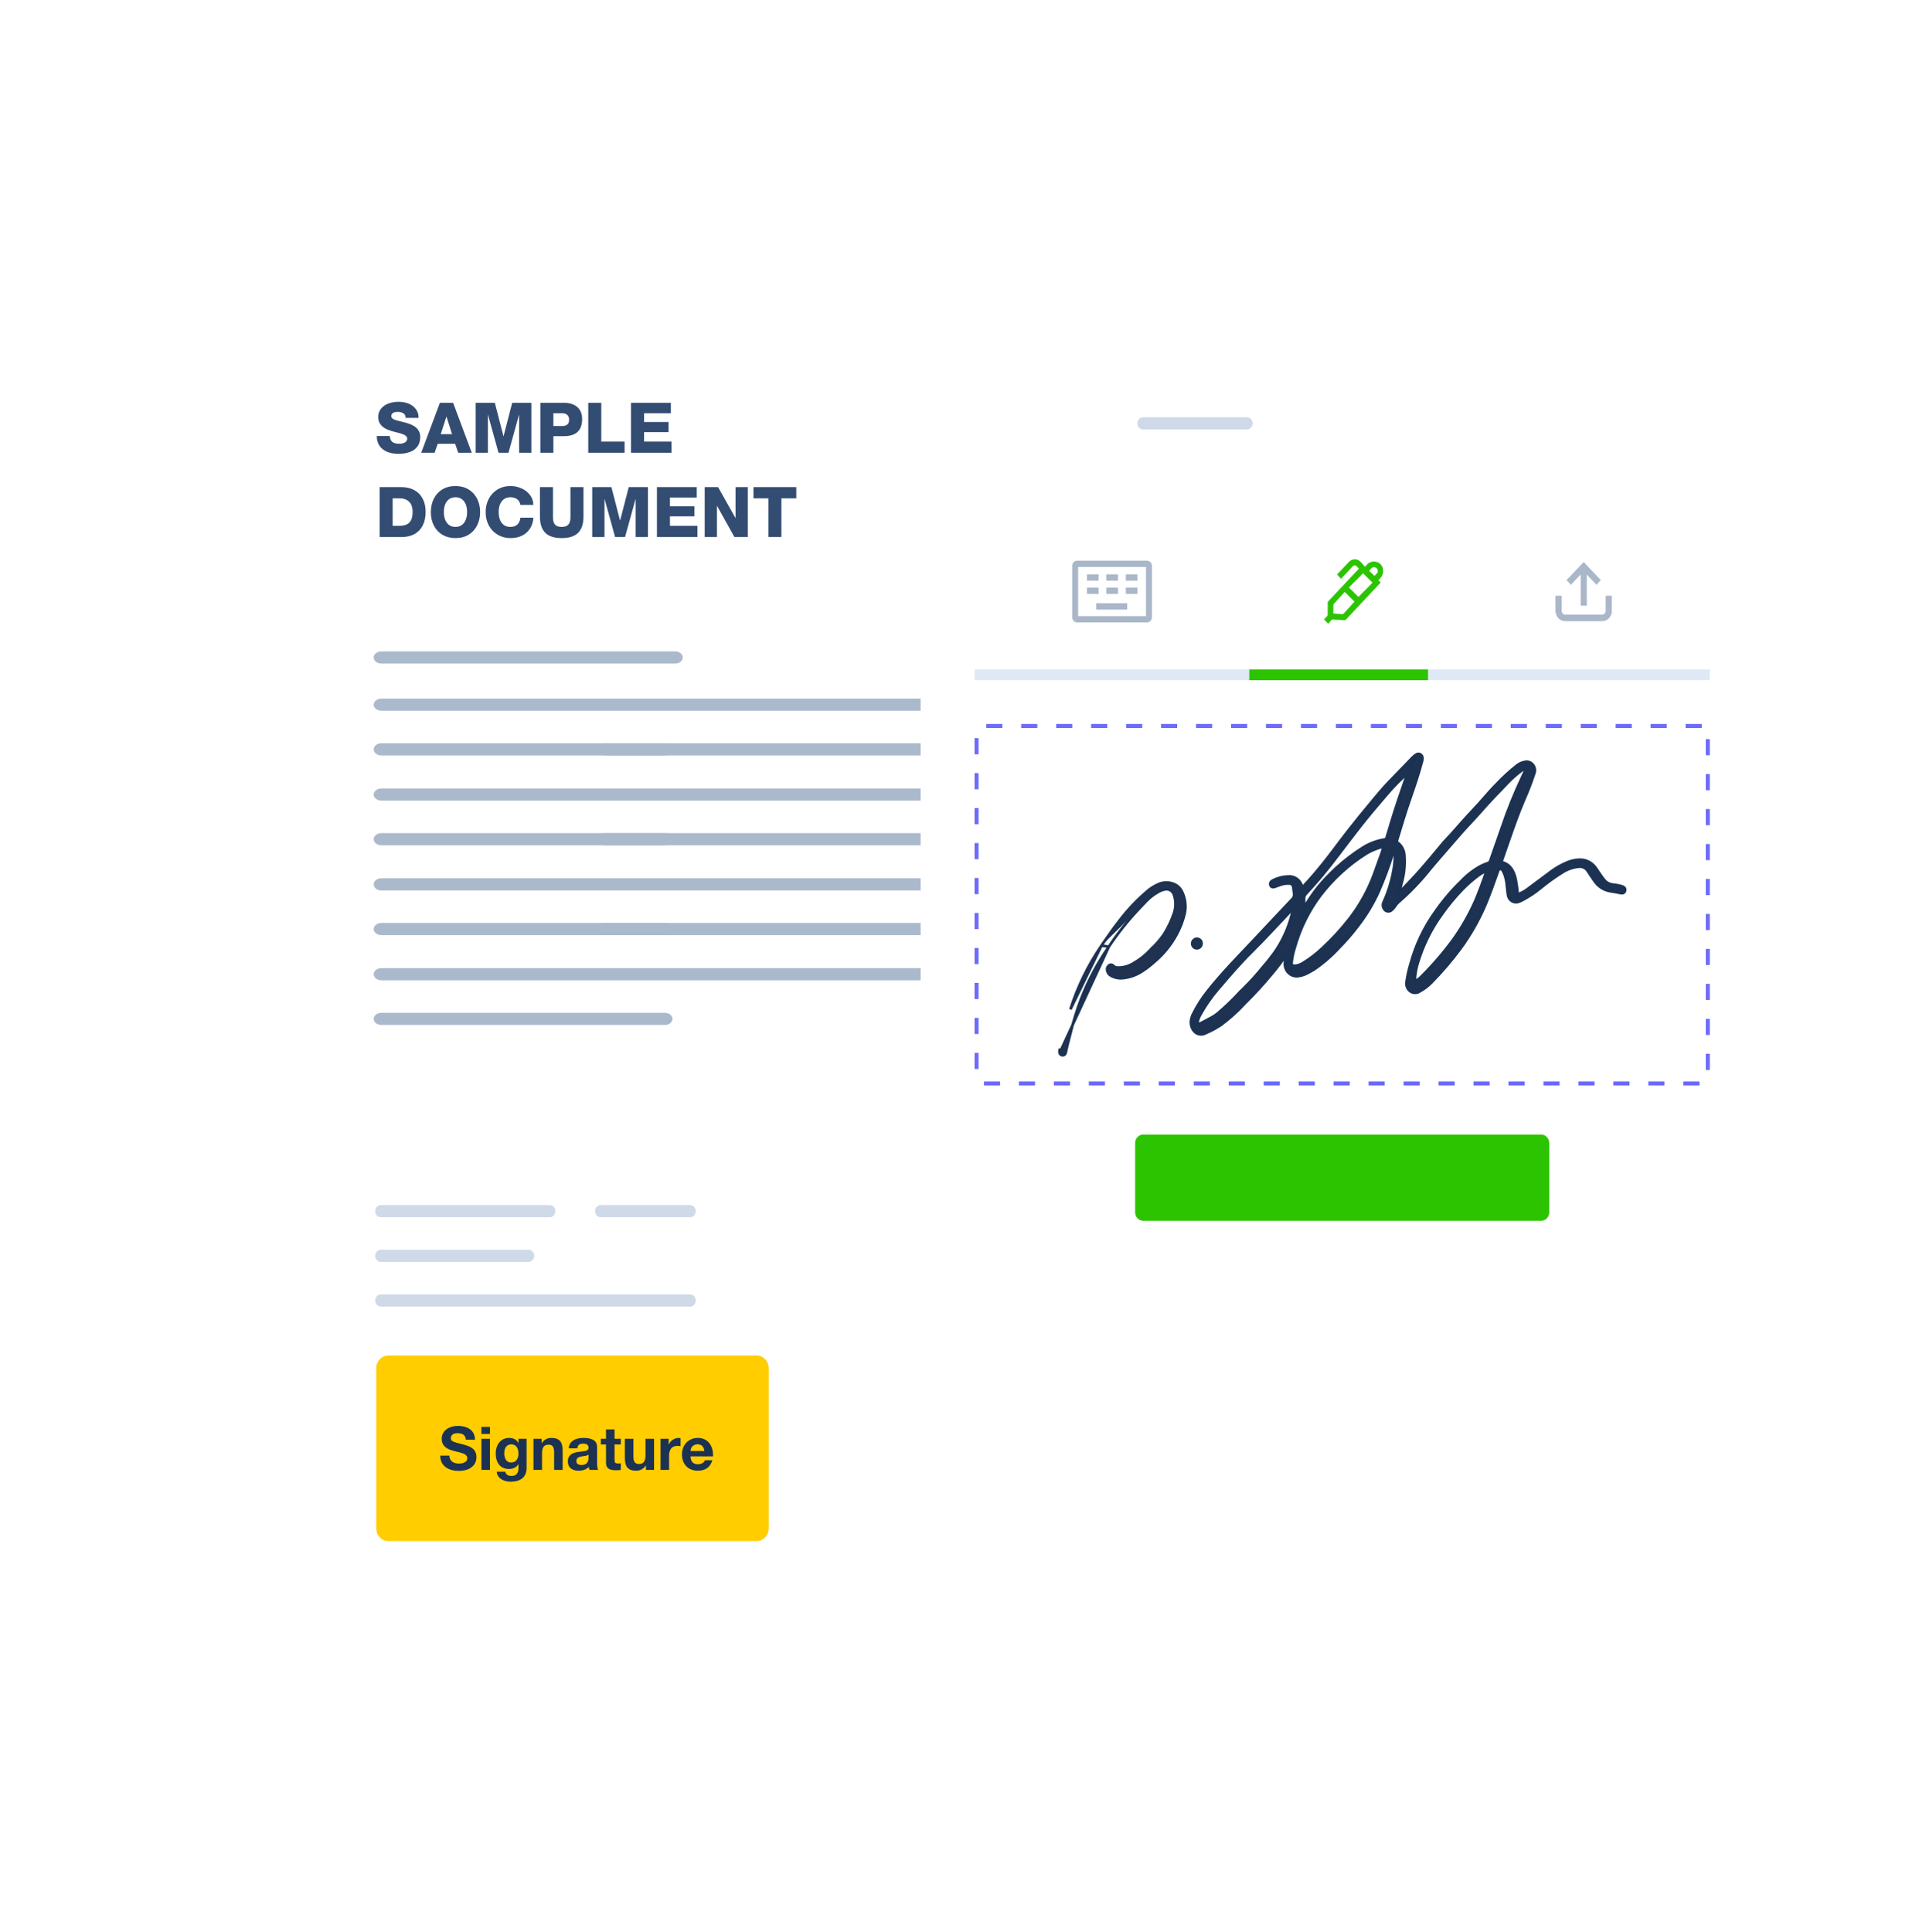 <svg width="320" height="321" viewBox="0 0 320 321" fill="none" xmlns="http://www.w3.org/2000/svg">
<g filter="url(#filter0_d_385_3946)">
<rect x="37" y="25" width="196.408" height="246.58" rx="6.119" fill="white"/>
<g opacity="0.9">
<path d="M112.156 96H63.373C62.664 96 62.09 96.453 62.09 97.012V97.013C62.09 97.571 62.664 98.024 63.373 98.024H112.156C112.865 98.024 113.44 97.571 113.44 97.013V97.012C113.44 96.453 112.865 96 112.156 96Z" fill="#A2B1C7"/>
<path d="M205.818 103.843H63.373C62.664 103.843 62.09 104.296 62.09 104.855V104.855C62.09 105.414 62.664 105.867 63.373 105.867H205.818C206.526 105.867 207.101 105.414 207.101 104.855V104.855C207.101 104.296 206.526 103.843 205.818 103.843Z" fill="#A2B1C7"/>
<path d="M205.818 118.771H63.373C62.664 118.771 62.09 119.224 62.09 119.783V119.783C62.09 120.342 62.664 120.795 63.373 120.795H205.818C206.526 120.795 207.101 120.342 207.101 119.783V119.783C207.101 119.224 206.526 118.771 205.818 118.771Z" fill="#A2B1C7"/>
<path d="M205.818 133.699H63.373C62.664 133.699 62.09 134.152 62.09 134.711V134.711C62.09 135.27 62.664 135.723 63.373 135.723H205.818C206.526 135.723 207.101 135.27 207.101 134.711V134.711C207.101 134.152 206.526 133.699 205.818 133.699Z" fill="#A2B1C7"/>
<path d="M205.818 148.629H63.373C62.664 148.629 62.09 149.082 62.09 149.64V149.641C62.09 150.2 62.664 150.653 63.373 150.653H205.818C206.526 150.653 207.101 150.2 207.101 149.641V149.64C207.101 149.082 206.526 148.629 205.818 148.629Z" fill="#A2B1C7"/>
<path d="M205.818 111.265H100.55C99.841 111.265 99.267 111.718 99.267 112.277V112.278C99.267 112.837 99.841 113.29 100.55 113.29H205.818C206.527 113.29 207.101 112.837 207.101 112.278V112.277C207.101 111.718 206.527 111.265 205.818 111.265Z" fill="#A2B1C7"/>
<path d="M110.445 111.265H63.373C62.664 111.265 62.09 111.718 62.09 112.277V112.278C62.09 112.837 62.664 113.29 63.373 113.29H110.445C111.154 113.29 111.728 112.837 111.728 112.278V112.277C111.728 111.718 111.154 111.265 110.445 111.265Z" fill="#A2B1C7"/>
<path d="M205.818 126.195H100.55C99.841 126.195 99.267 126.648 99.267 127.207V127.207C99.267 127.766 99.841 128.219 100.55 128.219H205.818C206.527 128.219 207.101 127.766 207.101 127.207V127.207C207.101 126.648 206.527 126.195 205.818 126.195Z" fill="#A2B1C7"/>
<path d="M205.818 141.123H100.55C99.841 141.123 99.267 141.576 99.267 142.135V142.135C99.267 142.694 99.841 143.147 100.55 143.147H205.818C206.527 143.147 207.101 142.694 207.101 142.135V142.135C207.101 141.576 206.527 141.123 205.818 141.123Z" fill="#A2B1C7"/>
<path d="M110.445 126.195H63.373C62.664 126.195 62.09 126.648 62.09 127.207V127.207C62.09 127.766 62.664 128.219 63.373 128.219H110.445C111.154 128.219 111.728 127.766 111.728 127.207V127.207C111.728 126.648 111.154 126.195 110.445 126.195Z" fill="#A2B1C7"/>
<path d="M110.445 141.123H63.373C62.664 141.123 62.09 141.576 62.09 142.135V142.135C62.09 142.694 62.664 143.147 63.373 143.147H110.445C111.154 143.147 111.728 142.694 111.728 142.135V142.135C111.728 141.576 111.154 141.123 110.445 141.123Z" fill="#A2B1C7"/>
<path d="M110.445 156.051H63.373C62.664 156.051 62.09 156.504 62.09 157.063V157.063C62.09 157.622 62.664 158.075 63.373 158.075H110.445C111.154 158.075 111.728 157.622 111.728 157.063V157.063C111.728 156.504 111.154 156.051 110.445 156.051Z" fill="#A2B1C7"/>
</g>
<path d="M91.32 188H63.291C62.763 188 62.334 188.453 62.334 189.012V189.013C62.334 189.571 62.763 190.024 63.291 190.024H91.32C91.849 190.024 92.277 189.571 92.277 189.013V189.012C92.277 188.453 91.849 188 91.32 188Z" fill="#CFD9E8"/>
<path d="M114.642 188H99.824C99.295 188 98.866 188.453 98.866 189.012V189.013C98.866 189.571 99.295 190.024 99.824 190.024H114.642C115.171 190.024 115.6 189.571 115.6 189.013V189.012C115.6 188.453 115.171 188 114.642 188Z" fill="#CFD9E8"/>
<path d="M87.797 195.421H63.291C62.763 195.421 62.334 195.874 62.334 196.432V196.433C62.334 196.992 62.763 197.445 63.291 197.445H87.797C88.326 197.445 88.755 196.992 88.755 196.433V196.432C88.755 195.874 88.326 195.421 87.797 195.421Z" fill="#CFD9E8"/>
<path d="M114.642 202.843H63.291C62.763 202.843 62.334 203.296 62.334 203.855V203.855C62.334 204.414 62.763 204.867 63.291 204.867H114.642C115.171 204.867 115.6 204.414 115.6 203.855V203.855C115.6 203.296 115.171 202.843 114.642 202.843Z" fill="#CFD9E8"/>
<path d="M66.217 54.525C66.86 54.525 67.434 54.634 67.937 54.851C68.441 55.068 68.833 55.374 69.112 55.769C69.398 56.157 69.542 56.598 69.542 57.094V57.199H67.391V57.129C67.391 56.827 67.267 56.598 67.019 56.443C66.779 56.281 66.457 56.199 66.054 56.199C65.736 56.199 65.481 56.261 65.287 56.385C65.101 56.509 65.008 56.684 65.008 56.908C65.008 57.102 65.12 57.265 65.345 57.397C65.57 57.528 65.95 57.652 66.484 57.769C67.809 58.055 68.697 58.408 69.147 58.827C69.596 59.23 69.821 59.753 69.821 60.396C69.821 61 69.674 61.512 69.379 61.931C69.085 62.341 68.666 62.651 68.123 62.861C67.589 63.07 66.949 63.174 66.205 63.174C65.484 63.174 64.853 63.062 64.31 62.837C63.768 62.605 63.345 62.268 63.043 61.826C62.749 61.376 62.601 60.838 62.601 60.21H64.764C64.787 60.652 64.923 60.977 65.171 61.186C65.426 61.396 65.81 61.5 66.322 61.5C66.725 61.5 67.046 61.427 67.286 61.279C67.534 61.124 67.658 60.915 67.658 60.652C67.658 60.466 67.577 60.307 67.414 60.175C67.259 60.043 67.054 59.939 66.798 59.861C66.55 59.776 66.228 59.687 65.833 59.594C65.275 59.47 64.795 59.322 64.392 59.152C63.996 58.974 63.69 58.78 63.473 58.571C63.264 58.369 63.105 58.145 62.997 57.897C62.896 57.641 62.846 57.358 62.846 57.048C62.846 56.498 63.004 56.032 63.322 55.653C63.64 55.273 64.055 54.99 64.566 54.804C65.085 54.618 65.636 54.525 66.217 54.525ZM78.388 63H76.133L75.622 61.512H72.727L72.204 63H69.983L73.087 54.7H75.285L78.388 63ZM75.11 59.908L74.192 57.001H74.168L73.227 59.908H75.11ZM83.644 60.233H83.668L85.098 54.7H88.283V63H86.249V56.699H86.225L84.481 63H82.831L81.087 56.699H81.064V63H79.029V54.7H82.215L83.644 60.233ZM93.744 54.7C94.341 54.7 94.86 54.8 95.302 55.002C95.752 55.203 96.1 55.505 96.348 55.908C96.596 56.312 96.72 56.804 96.72 57.385C96.72 59.284 95.721 60.233 93.721 60.233H91.942V63H89.78V54.7H93.744ZM93.43 58.559C93.787 58.559 94.062 58.474 94.256 58.303C94.457 58.133 94.558 57.873 94.558 57.524C94.558 57.168 94.457 56.897 94.256 56.711C94.054 56.525 93.779 56.432 93.43 56.432H91.942V58.559H93.43ZM99.901 61.14H103.772V63H97.738V54.7H99.901V61.14ZM111.46 56.432H107.008V57.885H111.077V59.559H107.008V61.14H111.576V63H104.845V54.7H111.46V56.432ZM66.659 68.7C67.488 68.7 68.205 68.862 68.809 69.188C69.422 69.513 69.891 69.986 70.216 70.606C70.549 71.218 70.716 71.955 70.716 72.815C70.716 73.706 70.553 74.466 70.228 75.093C69.902 75.721 69.437 76.198 68.833 76.523C68.228 76.841 67.519 77 66.705 77H63.078V68.7H66.659ZM66.217 75.14C66.759 75.14 67.201 75.066 67.542 74.919C67.883 74.764 68.135 74.52 68.298 74.187C68.468 73.846 68.554 73.388 68.554 72.815C68.554 72.055 68.356 71.49 67.961 71.118C67.573 70.746 67.023 70.559 66.31 70.559H65.24V75.14H66.217ZM75.677 68.525C76.499 68.525 77.22 68.711 77.84 69.083C78.46 69.455 78.936 69.971 79.27 70.629C79.603 71.28 79.77 72.02 79.77 72.85C79.77 73.671 79.603 74.411 79.27 75.07C78.944 75.721 78.471 76.237 77.851 76.616C77.239 76.988 76.514 77.174 75.677 77.174C74.871 77.174 74.158 76.996 73.538 76.64C72.918 76.275 72.438 75.768 72.097 75.117C71.756 74.458 71.585 73.702 71.585 72.85C71.585 72.036 71.748 71.3 72.074 70.641C72.399 69.982 72.868 69.467 73.48 69.095C74.1 68.715 74.833 68.525 75.677 68.525ZM73.748 72.85C73.748 73.338 73.821 73.768 73.969 74.14C74.124 74.512 74.344 74.803 74.631 75.012C74.926 75.214 75.275 75.314 75.677 75.314C76.081 75.314 76.425 75.214 76.712 75.012C77.007 74.803 77.228 74.512 77.375 74.14C77.53 73.768 77.607 73.338 77.607 72.85C77.607 72.362 77.534 71.935 77.386 71.571C77.239 71.199 77.018 70.908 76.724 70.699C76.437 70.49 76.084 70.385 75.666 70.385C75.263 70.385 74.918 70.49 74.631 70.699C74.344 70.901 74.124 71.187 73.969 71.559C73.821 71.931 73.748 72.362 73.748 72.85ZM84.83 68.525C85.45 68.525 86.043 68.649 86.609 68.897C87.183 69.145 87.655 69.505 88.027 69.978C88.399 70.451 88.597 71.013 88.62 71.664H86.458C86.388 71.245 86.206 70.928 85.912 70.711C85.625 70.494 85.249 70.385 84.784 70.385C84.381 70.385 84.032 70.49 83.738 70.699C83.451 70.901 83.23 71.187 83.075 71.559C82.928 71.924 82.854 72.354 82.854 72.85C82.854 73.346 82.928 73.78 83.075 74.152C83.23 74.516 83.451 74.803 83.738 75.012C84.032 75.214 84.381 75.314 84.784 75.314C85.272 75.314 85.66 75.186 85.946 74.931C86.233 74.675 86.404 74.291 86.458 73.78H88.62C88.582 74.469 88.395 75.07 88.062 75.582C87.737 76.093 87.295 76.489 86.737 76.767C86.179 77.039 85.543 77.174 84.83 77.174C84.048 77.174 83.342 76.992 82.715 76.628C82.087 76.264 81.591 75.756 81.227 75.105C80.87 74.446 80.692 73.695 80.692 72.85C80.692 72.052 80.858 71.327 81.192 70.676C81.533 70.017 82.017 69.494 82.645 69.106C83.273 68.719 84.001 68.525 84.83 68.525ZM91.873 73.745C91.873 74.287 91.989 74.686 92.222 74.942C92.454 75.19 92.822 75.314 93.326 75.314C93.83 75.314 94.198 75.186 94.43 74.931C94.663 74.667 94.779 74.272 94.779 73.745V68.7H96.942V73.64C96.942 74.811 96.647 75.694 96.058 76.291C95.477 76.88 94.566 77.174 93.326 77.174C92.086 77.174 91.171 76.876 90.582 76.279C90.001 75.683 89.711 74.803 89.711 73.64V68.7H91.873V73.745ZM103.012 74.233H103.036L104.466 68.7H107.651V77H105.617V70.699H105.593L103.849 77H102.199L100.455 70.699H100.432V77H98.397V68.7H101.583L103.012 74.233ZM115.763 70.432H111.31V71.885H115.379V73.559H111.31V75.14H115.879V77H109.148V68.7H115.763V70.432ZM122.187 73.815H122.21V68.7H124.244V77H122.024L119.141 71.827H119.118V77H117.083V68.7H119.304L122.187 73.815ZM132.303 70.559H129.827V77H127.665V70.559H125.189V68.7H132.303V70.559Z" fill="#334C72"/>
<path opacity="0.999" d="M207.166 57.097H189.926C189.397 57.097 188.969 57.55 188.969 58.109V58.11C188.969 58.668 189.397 59.121 189.926 59.121H207.166C207.695 59.121 208.124 58.668 208.124 58.11V58.109C208.124 57.55 207.695 57.097 207.166 57.097Z" fill="#CFD9E8"/>
<path d="M64.571 213.001H125.656C126.187 212.985 126.702 213.193 127.088 213.579C127.474 213.964 127.699 214.495 127.715 215.056V241.775C127.699 242.336 127.474 242.867 127.088 243.253C126.702 243.638 126.187 243.846 125.656 243.83H64.571C64.04 243.846 63.525 243.638 63.139 243.252C62.752 242.867 62.527 242.335 62.512 241.774V215.056C62.527 214.495 62.753 213.964 63.139 213.579C63.525 213.193 64.04 212.985 64.571 213.001Z" fill="#FFCD00"/>
<path d="M76.059 224.69C74.749 224.69 73.389 225.4 73.389 226.84C73.389 227.75 73.879 228.36 74.959 228.72C75.419 228.87 75.879 228.97 76.409 229.11C77.289 229.33 77.639 229.61 77.639 230.06C77.639 230.71 76.959 230.95 76.239 230.95C75.499 230.95 74.669 230.64 74.669 229.63H73.149V229.68C73.149 231.45 74.679 232.17 76.189 232.17C78.089 232.17 79.159 231.23 79.159 229.88C79.159 228.37 77.869 228.01 76.809 227.74C75.209 227.34 74.909 227.24 74.909 226.72C74.909 226.16 75.419 225.91 75.999 225.91C76.929 225.91 77.349 226.27 77.399 226.99H78.919C78.919 225.37 77.589 224.69 76.059 224.69ZM81.403 224.86H79.983V226.03H81.403V224.86ZM81.403 226.83H79.983V232H81.403V226.83ZM84.581 226.69C83.131 226.69 82.361 227.93 82.361 229.25C82.361 230.76 83.081 231.85 84.571 231.85C85.271 231.85 85.841 231.55 86.121 231.05H86.141V231.76C86.141 232.55 85.731 233.01 85.001 233.01C84.451 233.01 84.061 232.8 83.941 232.3H82.531C82.591 233.35 83.621 233.96 84.821 233.96C86.711 233.96 87.491 233.02 87.491 231.68V226.83H86.141V227.52H86.121C85.801 226.97 85.321 226.69 84.581 226.69ZM83.781 229.23C83.781 228.38 84.191 227.76 84.921 227.76C85.921 227.76 86.141 228.62 86.141 229.34C86.141 230.15 85.701 230.78 84.931 230.78C84.111 230.78 83.781 230.07 83.781 229.23ZM91.605 226.69C90.935 226.69 90.355 227 90.015 227.55H89.985V226.83H88.635V232H90.055V229.31C90.055 228.39 90.275 227.81 91.155 227.81C91.815 227.81 92.065 228.22 92.065 229.07V232H93.485V228.78C93.485 227.33 92.915 226.69 91.605 226.69ZM96.942 226.69C95.493 226.69 94.562 227.29 94.502 228.42H95.922C95.972 227.88 96.282 227.64 96.873 227.64C97.353 227.64 97.782 227.74 97.782 228.33C97.782 228.79 97.382 228.87 96.463 228.97C95.603 229.06 95.123 229.21 94.793 229.49C94.502 229.74 94.343 230.09 94.343 230.59C94.343 231.59 95.043 232.14 96.103 232.14C96.832 232.14 97.442 231.92 97.843 231.5C97.853 231.67 97.892 231.84 97.942 232H99.382C99.252 231.79 99.203 231.31 99.203 230.9V228.16C99.203 227.2 98.453 226.69 96.942 226.69ZM95.763 230.53C95.763 229.97 96.192 229.81 96.922 229.72C97.403 229.66 97.653 229.59 97.782 229.47V230.02C97.782 230.78 97.392 231.19 96.632 231.19C96.013 231.19 95.763 230.94 95.763 230.53ZM102.105 225.28H100.685V226.83H99.825V227.78H100.685V230.81C100.685 231.73 101.215 232.06 102.305 232.06C102.585 232.06 102.905 232.05 103.145 232.01V230.9C103.025 230.93 102.865 230.94 102.705 230.94C102.225 230.94 102.105 230.82 102.105 230.34V227.78H103.145V226.83H102.105V225.28ZM105.24 226.83H103.82V230.04C103.82 231.46 104.35 232.14 105.7 232.14C106.33 232.14 106.93 231.86 107.29 231.28H107.32V232H108.67V226.83H107.25V229.55C107.25 230.57 106.93 231.02 106.15 231.02C105.45 231.02 105.24 230.55 105.24 229.76V226.83ZM112.768 226.69C112.058 226.69 111.388 227.14 111.118 227.79H111.098V226.83H109.748V232H111.168V229.67C111.168 228.72 111.538 228.01 112.568 228.01C112.768 228.01 112.938 228.03 113.078 228.06V226.74C113.008 226.72 112.908 226.69 112.768 226.69ZM115.947 226.69C114.387 226.69 113.307 227.86 113.307 229.42C113.307 231.01 114.307 232.14 115.947 232.14C117.187 232.14 117.987 231.57 118.367 230.4H117.117C117.007 230.76 116.527 231.07 115.987 231.07C115.177 231.07 114.767 230.65 114.727 229.76H118.457C118.457 229.76 118.467 229.58 118.467 229.5C118.467 227.97 117.577 226.69 115.947 226.69ZM117.037 228.86H114.727C114.787 228.18 115.207 227.76 115.897 227.76C116.557 227.76 116.897 228.08 117.037 228.86Z" fill="#1C3252"/>
</g>
<g filter="url(#filter1_d_385_3946)">
<rect x="153" y="84" width="140" height="127.781" rx="4.467" fill="white" shape-rendering="crispEdges"/>
<path d="M190.572 93.162H178.968C178.859 93.161 178.751 93.183 178.65 93.227C178.55 93.27 178.458 93.334 178.381 93.415C178.304 93.497 178.243 93.594 178.202 93.7C178.161 93.807 178.14 93.921 178.142 94.036V102.55C178.142 102.782 178.229 103.004 178.384 103.167C178.539 103.331 178.749 103.423 178.968 103.424H190.572C190.791 103.423 191.001 103.331 191.156 103.167C191.31 103.004 191.398 102.782 191.398 102.55V94.036C191.398 93.804 191.31 93.582 191.156 93.419C191.001 93.255 190.791 93.163 190.572 93.162ZM190.406 102.376H179.133V94.211H190.406V102.376Z" fill="#AAB7C9"/>
<path d="M187.283 100.243H182.125V101.291H187.283V100.243Z" fill="#AAB7C9"/>
<path d="M182.527 95.433H180.593V96.481H182.527V95.433Z" fill="#AAB7C9"/>
<path d="M185.755 95.433H183.821V96.481H185.755V95.433Z" fill="#AAB7C9"/>
<path d="M188.988 95.433H187.054V96.481H188.988V95.433Z" fill="#AAB7C9"/>
<path d="M182.527 97.633H180.593V98.681H182.527V97.633Z" fill="#AAB7C9"/>
<path d="M185.755 97.633H183.821V98.681H185.755V97.633Z" fill="#AAB7C9"/>
<path d="M188.988 97.633H187.054V98.681H188.988V97.633Z" fill="#AAB7C9"/>
<path d="M220.686 103.653L219.984 102.932C220.03 102.88 220.068 102.836 220.108 102.794C220.298 102.592 220.31 102.562 220.504 102.365C220.535 102.335 220.56 102.299 220.576 102.258C220.593 102.217 220.6 102.173 220.598 102.128C220.594 101.506 220.598 100.778 220.594 100.157C220.592 100.112 220.6 100.068 220.616 100.026C220.632 99.985 220.656 99.948 220.687 99.918C222.836 97.605 223.091 97.372 225.24 95.058C225.415 94.868 225.598 94.686 225.795 94.481C225.649 94.319 225.495 94.166 225.333 94.023C225.242 93.955 225.13 93.927 225.02 93.944C224.909 93.961 224.809 94.022 224.74 94.115C224.112 94.787 223.932 94.981 223.305 95.656C223.142 95.831 222.981 96.009 222.823 96.182L222.15 95.46C222.398 95.198 222.653 94.931 222.905 94.662C223.464 94.065 223.567 93.936 224.135 93.349C224.395 93.079 224.744 92.93 225.105 92.933C225.467 92.936 225.813 93.092 226.069 93.366C226.315 93.622 226.548 93.892 226.794 94.164C226.842 94.12 226.872 94.092 226.899 94.066C227.117 93.833 227.072 93.875 227.292 93.645C227.603 93.402 227.983 93.281 228.367 93.303C228.751 93.325 229.116 93.489 229.401 93.767C229.655 94.059 229.8 94.441 229.81 94.841C229.82 95.24 229.693 95.63 229.454 95.936C229.215 96.194 229.285 96.159 229.017 96.434L229.402 96.776C229.345 96.843 229.318 96.879 229.288 96.911C226.779 99.61 226.162 100.225 223.655 102.926C223.619 102.967 223.576 103 223.527 103.022C223.479 103.043 223.427 103.053 223.374 103.051C222.817 103.045 221.967 102.954 221.41 102.95C221.368 102.947 221.326 102.954 221.288 102.971C221.249 102.987 221.214 103.013 221.187 103.047C220.955 103.312 220.905 103.398 220.686 103.653ZM223.432 98.362C223.42 98.371 223.408 98.38 223.397 98.391C222.46 99.4 222.522 99.367 221.589 100.379C221.553 100.426 221.534 100.484 221.535 100.544C221.529 100.816 221.535 101.088 221.535 101.361V101.943C221.597 101.943 221.641 101.95 221.685 101.95C222.028 101.95 222.663 102.044 223.007 102.05C223.052 102.053 223.098 102.045 223.141 102.026C223.183 102.007 223.221 101.979 223.252 101.943C224.153 100.969 224.06 101.039 224.959 100.067C224.989 100.034 225.017 99.995 225.041 99.97C224.596 99.499 223.871 98.834 223.429 98.36L223.432 98.362ZM226.471 95.252C225.39 96.389 225.201 96.488 224.129 97.617C224.569 98.088 225.296 98.755 225.707 99.196C226.778 98.06 226.964 97.958 228.035 96.821C227.597 96.353 226.871 95.683 226.467 95.25L226.471 95.252ZM227.484 94.847C227.701 95.084 228.188 95.501 228.368 95.698C228.628 95.432 228.612 95.445 228.86 95.165C229.012 94.994 228.884 94.57 228.725 94.408C228.617 94.314 228.486 94.257 228.347 94.243C228.209 94.23 228.07 94.26 227.948 94.332C227.69 94.585 227.73 94.585 227.484 94.846L227.484 94.847Z" fill="#2CC400"/>
<path d="M266.739 98.948V101.492C266.739 101.649 266.679 101.8 266.574 101.911C266.469 102.022 266.327 102.084 266.178 102.085H260.078C259.929 102.084 259.786 102.022 259.681 101.911C259.576 101.8 259.517 101.649 259.517 101.492V98.948H258.397V101.492C258.397 101.963 258.574 102.415 258.889 102.748C259.204 103.081 259.632 103.268 260.078 103.268H266.177C266.623 103.268 267.051 103.081 267.366 102.748C267.681 102.415 267.858 101.963 267.858 101.492V98.948H266.739Z" fill="#AAB7C9" stroke="white" stroke-width="0.089"/>
<path d="M263.128 93.318L260.213 96.398L261.005 97.236L262.567 95.586V100.697H263.688V95.585L265.249 97.235L266.042 96.397L263.128 93.318Z" fill="#AAB7C9" stroke="white" stroke-width="0.089"/>
<path d="M161.933 112.139H284.067" stroke="#DFE9F5" stroke-width="1.787"/>
<path d="M207.566 112.14H237.264" stroke="#2CC400" stroke-width="1.787"/>
<path d="M282.74 120.627H163.26C162.705 120.627 162.254 121.246 162.254 122.01V178.649C162.254 179.413 162.705 180.032 163.26 180.032H282.74C283.295 180.032 283.745 179.413 283.745 178.649V122.01C283.745 121.246 283.295 120.627 282.74 120.627Z" stroke="#6C6BFB" stroke-width="0.67" stroke-dasharray="2.68 3.13"/>
<mask id="path-37-outside-1_385_3946" maskUnits="userSpaceOnUse" x="197.09" y="124.487" width="74" height="48" fill="black">
<rect fill="white" x="197.09" y="124.487" width="74" height="48"/>
<path d="M214.006 158.066C213.928 158.078 213.855 158.112 213.792 158.164C213.73 158.216 213.682 158.284 213.652 158.361C212.855 159.543 211.995 160.676 211.077 161.756C209.682 163.443 208.206 165.053 206.654 166.58C205.449 167.892 204.129 169.081 202.712 170.131C201.931 170.652 201.106 171.095 200.247 171.453C200.008 171.602 199.731 171.671 199.454 171.649C199.177 171.627 198.913 171.515 198.698 171.329C198.463 171.105 198.287 170.821 198.186 170.504C198.086 170.187 198.064 169.848 198.123 169.52C198.183 169.172 198.297 168.836 198.461 168.528C199.12 167.205 199.915 165.962 200.83 164.822C203.196 161.822 205.865 159.123 208.469 156.362C210.564 154.142 212.638 151.903 214.743 149.696C214.945 149.531 215.096 149.309 215.18 149.054C215.263 148.8 215.274 148.526 215.212 148.266C215.148 148.007 215.153 147.731 215.113 147.466C215.101 147.223 215 146.996 214.831 146.831C214.663 146.666 214.44 146.578 214.21 146.585C213.659 146.552 213.107 146.636 212.588 146.834C212.291 146.939 211.997 147.055 211.703 147.153C211.551 147.202 211.371 147.227 211.289 147.039C211.255 146.95 211.254 146.851 211.287 146.762C211.32 146.672 211.384 146.6 211.466 146.559C211.514 146.523 211.566 146.493 211.622 146.471C212.397 146.079 213.244 145.871 214.104 145.86C214.529 145.829 214.953 145.948 215.309 146.197C215.664 146.447 215.932 146.813 216.071 147.24C216.104 147.337 216.141 147.433 216.184 147.526C216.261 147.697 216.38 147.713 216.518 147.604C216.581 147.554 216.641 147.499 216.695 147.438C217.866 146.21 218.965 144.915 220.033 143.586C221.406 141.879 222.687 140.09 224.031 138.365C225.432 136.576 226.861 134.813 228.317 133.075C229.146 132.075 229.984 131.078 230.87 130.151C232.21 128.748 233.557 127.355 234.912 125.972C235.056 125.829 235.215 125.704 235.385 125.597C235.45 125.54 235.528 125.503 235.612 125.491C235.695 125.48 235.78 125.494 235.856 125.532C235.933 125.57 235.997 125.63 236.041 125.706C236.086 125.781 236.109 125.869 236.107 125.958C236.119 126.145 236.093 126.332 236.031 126.508C235.461 128.648 234.747 130.732 234.021 132.817C233.246 135.036 232.583 137.304 231.898 139.547C231.845 139.657 231.833 139.784 231.866 139.903C231.899 140.022 231.974 140.123 232.075 140.184C232.382 140.412 232.635 140.71 232.816 141.056C232.997 141.402 233.101 141.788 233.119 142.183C233.235 143.717 233.073 145.261 232.642 146.731C232.478 147.478 232.251 148.208 231.962 148.912C232.327 148.7 232.663 148.436 232.96 148.127C234.021 146.994 235.125 145.883 236.144 144.719C237.439 143.243 238.681 141.728 239.946 140.218C239.999 140.154 240.05 140.091 240.105 140.031C241.775 138.303 243.29 136.415 244.956 134.688C246.302 133.292 247.501 131.746 248.873 130.389C249.898 129.302 250.998 128.296 252.163 127.379C252.526 127.087 252.951 126.895 253.402 126.818C253.604 126.771 253.816 126.783 254.012 126.854C254.209 126.924 254.384 127.05 254.518 127.218C254.652 127.386 254.739 127.59 254.771 127.806C254.803 128.023 254.779 128.245 254.7 128.448C254.211 129.939 253.647 131.401 253.011 132.829C252.092 134.969 251.316 137.16 250.553 139.362C250.169 140.469 249.78 141.583 249.395 142.692C249.348 142.828 249.304 142.966 249.265 143.107C249.248 143.145 249.239 143.187 249.24 143.229C249.241 143.271 249.252 143.313 249.272 143.35C249.291 143.386 249.319 143.418 249.353 143.441C249.387 143.463 249.425 143.477 249.465 143.481C250.809 143.81 251.321 144.883 251.611 146.162C251.758 146.933 251.865 147.713 251.933 148.496C251.979 148.871 252.007 148.891 252.338 148.781C252.915 148.571 253.459 148.273 253.953 147.895C255.257 146.936 256.55 145.957 257.845 144.992C258.667 144.387 259.553 143.885 260.485 143.496C261.09 143.241 261.733 143.099 262.385 143.078C262.908 143.049 263.428 143.164 263.896 143.413C264.363 143.662 264.761 144.036 265.049 144.497C265.468 145.101 265.859 145.717 266.312 146.295C266.511 146.553 266.757 146.765 267.035 146.921C267.313 147.076 267.618 147.171 267.931 147.2C268.186 147.23 268.439 147.26 268.69 147.308C268.941 147.356 269.19 147.419 269.435 147.495C269.644 147.564 269.866 147.663 269.776 147.97C269.7 148.232 269.497 148.207 269.287 148.168C268.729 148.06 268.17 147.938 267.605 147.867C267.078 147.787 266.573 147.589 266.125 147.286C265.676 146.984 265.293 146.583 265.003 146.112C264.675 145.644 264.352 145.177 264.044 144.695C263.871 144.392 263.621 144.146 263.323 143.985C263.025 143.823 262.69 143.754 262.356 143.783C261.315 143.873 260.308 144.22 259.418 144.798C258.149 145.588 256.931 146.466 255.772 147.426C254.868 148.159 253.901 148.802 252.885 149.345C252.692 149.448 252.494 149.539 252.291 149.616C252.134 149.68 251.966 149.706 251.799 149.693C251.632 149.679 251.469 149.626 251.324 149.538C251.179 149.45 251.054 149.328 250.959 149.182C250.864 149.036 250.801 148.869 250.774 148.694C250.677 148.187 250.659 147.661 250.589 147.152C250.539 146.364 250.354 145.592 250.044 144.873C249.987 144.741 249.916 144.616 249.834 144.499C249.771 144.383 249.677 144.29 249.562 144.232C249.448 144.173 249.32 144.153 249.195 144.173C249.069 144.194 248.953 144.253 248.86 144.345C248.768 144.436 248.703 144.555 248.676 144.686C248.009 146.572 247.349 148.458 246.573 150.294C245.47 152.868 244.084 155.295 242.443 157.526C240.974 159.5 239.378 161.365 237.667 163.107C237.104 163.688 236.459 164.173 235.755 164.545C235.555 164.681 235.321 164.75 235.084 164.744C234.846 164.738 234.616 164.657 234.422 164.511C234.23 164.365 234.081 164.165 233.992 163.933C233.903 163.702 233.877 163.449 233.918 163.203C234.055 162.217 234.268 161.245 234.555 160.296C235.405 157.134 236.81 154.169 238.698 151.557C239.958 149.751 241.38 148.078 242.944 146.562C243.875 145.577 244.945 144.75 246.116 144.112C246.488 143.92 246.874 143.758 247.27 143.628C247.402 143.592 247.523 143.52 247.621 143.419C247.719 143.318 247.79 143.192 247.828 143.053C248.463 141.223 249.123 139.4 249.751 137.566C250.706 134.731 251.822 131.96 253.092 129.266C253.301 128.823 253.506 128.371 253.684 127.911C253.803 127.602 253.704 127.492 253.389 127.536C253.078 127.596 252.787 127.74 252.545 127.955C251.825 128.494 251.144 129.091 250.509 129.74C248.954 131.353 247.385 132.957 245.91 134.651C244.647 136.103 243.286 137.455 242.041 138.92C240.561 140.665 239.023 142.353 237.56 144.113C235.951 146.156 234.162 148.034 232.219 149.721C232.004 149.903 231.818 150.12 231.667 150.364C231.514 150.605 231.329 150.823 231.119 151.011C231.025 151.119 230.898 151.19 230.761 151.212C230.623 151.234 230.483 151.206 230.362 151.133C230.233 151.039 230.131 150.91 230.066 150.759C230.001 150.608 229.976 150.442 229.994 150.277C230.04 150.119 230.099 149.965 230.171 149.817C231.008 147.937 231.581 145.938 231.871 143.882C231.936 143.321 231.97 142.761 231.989 142.2C232.008 141.824 231.92 141.45 231.734 141.128C231.639 140.967 231.515 140.942 231.425 141.128C231.361 141.28 231.306 141.435 231.26 141.594C230.563 143.842 229.741 146.046 228.799 148.192C227.908 150.139 226.802 151.967 225.505 153.638C224.517 154.956 223.443 156.199 222.293 157.36C221.046 158.714 219.657 159.911 218.152 160.929C217.777 161.15 217.393 161.364 217.004 161.563C216.613 161.761 216.195 161.892 215.766 161.953C215.503 162.007 215.233 161.996 214.975 161.921C214.717 161.846 214.479 161.71 214.28 161.522C214.08 161.334 213.925 161.1 213.825 160.838C213.725 160.576 213.684 160.293 213.705 160.011C213.763 159.356 213.863 158.706 214.006 158.066ZM230.23 140.373C229.043 140.598 227.9 141.034 226.85 141.663C223.927 143.503 221.336 145.875 219.196 148.669C217.262 151.241 215.811 154.181 214.923 157.33C214.656 158.155 214.474 159.007 214.378 159.872C214.327 160.458 214.587 160.728 215.137 160.7C215.668 160.661 216.182 160.487 216.636 160.193C217.788 159.484 218.87 158.653 219.863 157.712C221.486 156.209 222.992 154.571 224.367 152.813C226.14 150.533 227.555 147.966 228.557 145.212C228.965 144.09 229.367 142.969 229.765 141.847C229.923 141.389 230.05 140.946 230.231 140.371L230.23 140.373ZM215.194 150.279C214.992 150.354 214.82 150.498 214.705 150.688C214.443 151.051 214.154 151.391 213.84 151.705C211.844 153.786 209.912 155.936 207.858 157.958C205.805 159.981 203.937 162.192 202.056 164.391C200.984 165.658 200.036 167.035 199.226 168.503C199.047 168.8 198.912 169.124 198.822 169.462C198.768 169.598 198.756 169.747 198.785 169.89C198.815 170.033 198.886 170.163 198.988 170.262C199.204 170.449 199.445 170.301 199.652 170.195C200.269 169.877 200.89 169.554 201.492 169.216C201.84 169.025 202.17 168.8 202.477 168.542C203.594 167.595 204.661 166.585 205.674 165.516C206.009 165.137 206.364 164.778 206.735 164.439C207.912 163.282 209.023 162.051 210.062 160.755C210.705 160.032 211.3 159.259 211.882 158.478C213.283 156.496 214.304 154.244 214.89 151.848C215.016 151.369 215.081 150.863 215.194 150.285L215.194 150.279ZM247.177 144.435C246.585 144.607 246.026 144.889 245.526 145.267C244.544 145.989 243.62 146.798 242.767 147.685C241.547 148.947 240.423 150.308 239.406 151.757C237.542 154.308 236.134 157.196 235.249 160.28C235.032 161.077 234.898 161.898 234.851 162.727C234.838 162.913 234.781 163.125 234.961 163.243C235.14 163.361 235.263 163.208 235.398 163.131C235.713 162.961 236.003 162.743 236.26 162.486C238.22 160.543 240.032 158.437 241.677 156.19C243.08 154.215 244.289 152.094 245.287 149.86C245.994 148.219 246.593 146.527 247.195 144.842C247.233 144.782 247.25 144.711 247.246 144.64C247.241 144.568 247.215 144.5 247.171 144.446L247.177 144.435ZM234.329 127.781C232.764 129.105 231.31 130.57 229.984 132.16C228.518 133.86 227.072 135.577 225.688 137.351C224.537 138.822 223.416 140.314 222.284 141.796C221.361 143.006 220.43 144.209 219.453 145.378C218.588 146.423 217.672 147.419 216.766 148.425C216.653 148.539 216.565 148.678 216.51 148.832C216.454 148.986 216.432 149.152 216.444 149.316C216.483 150.042 216.429 150.769 216.285 151.479C216.252 151.666 216.239 151.844 216.215 152.027C216.332 151.926 216.426 151.798 216.49 151.653C217.531 149.65 218.829 147.81 220.349 146.185C220.923 145.562 221.53 144.976 222.15 144.4C223.526 143.135 225.008 142.003 226.577 141.02C227.611 140.373 228.752 139.939 229.938 139.741C230.315 139.675 230.556 139.542 230.637 139.13C230.679 138.909 230.771 138.696 230.835 138.478C231.554 136.021 232.322 133.584 233.172 131.172C233.565 130.041 233.944 128.91 234.329 127.781Z"/>
</mask>
<path d="M214.006 158.066C213.928 158.078 213.855 158.112 213.792 158.164C213.73 158.216 213.682 158.284 213.652 158.361C212.855 159.543 211.995 160.676 211.077 161.756C209.682 163.443 208.206 165.053 206.654 166.58C205.449 167.892 204.129 169.081 202.712 170.131C201.931 170.652 201.106 171.095 200.247 171.453C200.008 171.602 199.731 171.671 199.454 171.649C199.177 171.627 198.913 171.515 198.698 171.329C198.463 171.105 198.287 170.821 198.186 170.504C198.086 170.187 198.064 169.848 198.123 169.52C198.183 169.172 198.297 168.836 198.461 168.528C199.12 167.205 199.915 165.962 200.83 164.822C203.196 161.822 205.865 159.123 208.469 156.362C210.564 154.142 212.638 151.903 214.743 149.696C214.945 149.531 215.096 149.309 215.18 149.054C215.263 148.8 215.274 148.526 215.212 148.266C215.148 148.007 215.153 147.731 215.113 147.466C215.101 147.223 215 146.996 214.831 146.831C214.663 146.666 214.44 146.578 214.21 146.585C213.659 146.552 213.107 146.636 212.588 146.834C212.291 146.939 211.997 147.055 211.703 147.153C211.551 147.202 211.371 147.227 211.289 147.039C211.255 146.95 211.254 146.851 211.287 146.762C211.32 146.672 211.384 146.6 211.466 146.559C211.514 146.523 211.566 146.493 211.622 146.471C212.397 146.079 213.244 145.871 214.104 145.86C214.529 145.829 214.953 145.948 215.309 146.197C215.664 146.447 215.932 146.813 216.071 147.24C216.104 147.337 216.141 147.433 216.184 147.526C216.261 147.697 216.38 147.713 216.518 147.604C216.581 147.554 216.641 147.499 216.695 147.438C217.866 146.21 218.965 144.915 220.033 143.586C221.406 141.879 222.687 140.09 224.031 138.365C225.432 136.576 226.861 134.813 228.317 133.075C229.146 132.075 229.984 131.078 230.87 130.151C232.21 128.748 233.557 127.355 234.912 125.972C235.056 125.829 235.215 125.704 235.385 125.597C235.45 125.54 235.528 125.503 235.612 125.491C235.695 125.48 235.78 125.494 235.856 125.532C235.933 125.57 235.997 125.63 236.041 125.706C236.086 125.781 236.109 125.869 236.107 125.958C236.119 126.145 236.093 126.332 236.031 126.508C235.461 128.648 234.747 130.732 234.021 132.817C233.246 135.036 232.583 137.304 231.898 139.547C231.845 139.657 231.833 139.784 231.866 139.903C231.899 140.022 231.974 140.123 232.075 140.184C232.382 140.412 232.635 140.71 232.816 141.056C232.997 141.402 233.101 141.788 233.119 142.183C233.235 143.717 233.073 145.261 232.642 146.731C232.478 147.478 232.251 148.208 231.962 148.912C232.327 148.7 232.663 148.436 232.96 148.127C234.021 146.994 235.125 145.883 236.144 144.719C237.439 143.243 238.681 141.728 239.946 140.218C239.999 140.154 240.05 140.091 240.105 140.031C241.775 138.303 243.29 136.415 244.956 134.688C246.302 133.292 247.501 131.746 248.873 130.389C249.898 129.302 250.998 128.296 252.163 127.379C252.526 127.087 252.951 126.895 253.402 126.818C253.604 126.771 253.816 126.783 254.012 126.854C254.209 126.924 254.384 127.05 254.518 127.218C254.652 127.386 254.739 127.59 254.771 127.806C254.803 128.023 254.779 128.245 254.7 128.448C254.211 129.939 253.647 131.401 253.011 132.829C252.092 134.969 251.316 137.16 250.553 139.362C250.169 140.469 249.78 141.583 249.395 142.692C249.348 142.828 249.304 142.966 249.265 143.107C249.248 143.145 249.239 143.187 249.24 143.229C249.241 143.271 249.252 143.313 249.272 143.35C249.291 143.386 249.319 143.418 249.353 143.441C249.387 143.463 249.425 143.477 249.465 143.481C250.809 143.81 251.321 144.883 251.611 146.162C251.758 146.933 251.865 147.713 251.933 148.496C251.979 148.871 252.007 148.891 252.338 148.781C252.915 148.571 253.459 148.273 253.953 147.895C255.257 146.936 256.55 145.957 257.845 144.992C258.667 144.387 259.553 143.885 260.485 143.496C261.09 143.241 261.733 143.099 262.385 143.078C262.908 143.049 263.428 143.164 263.896 143.413C264.363 143.662 264.761 144.036 265.049 144.497C265.468 145.101 265.859 145.717 266.312 146.295C266.511 146.553 266.757 146.765 267.035 146.921C267.313 147.076 267.618 147.171 267.931 147.2C268.186 147.23 268.439 147.26 268.69 147.308C268.941 147.356 269.19 147.419 269.435 147.495C269.644 147.564 269.866 147.663 269.776 147.97C269.7 148.232 269.497 148.207 269.287 148.168C268.729 148.06 268.17 147.938 267.605 147.867C267.078 147.787 266.573 147.589 266.125 147.286C265.676 146.984 265.293 146.583 265.003 146.112C264.675 145.644 264.352 145.177 264.044 144.695C263.871 144.392 263.621 144.146 263.323 143.985C263.025 143.823 262.69 143.754 262.356 143.783C261.315 143.873 260.308 144.22 259.418 144.798C258.149 145.588 256.931 146.466 255.772 147.426C254.868 148.159 253.901 148.802 252.885 149.345C252.692 149.448 252.494 149.539 252.291 149.616C252.134 149.68 251.966 149.706 251.799 149.693C251.632 149.679 251.469 149.626 251.324 149.538C251.179 149.45 251.054 149.328 250.959 149.182C250.864 149.036 250.801 148.869 250.774 148.694C250.677 148.187 250.659 147.661 250.589 147.152C250.539 146.364 250.354 145.592 250.044 144.873C249.987 144.741 249.916 144.616 249.834 144.499C249.771 144.383 249.677 144.29 249.562 144.232C249.448 144.173 249.32 144.153 249.195 144.173C249.069 144.194 248.953 144.253 248.86 144.345C248.768 144.436 248.703 144.555 248.676 144.686C248.009 146.572 247.349 148.458 246.573 150.294C245.47 152.868 244.084 155.295 242.443 157.526C240.974 159.5 239.378 161.365 237.667 163.107C237.104 163.688 236.459 164.173 235.755 164.545C235.555 164.681 235.321 164.75 235.084 164.744C234.846 164.738 234.616 164.657 234.422 164.511C234.23 164.365 234.081 164.165 233.992 163.933C233.903 163.702 233.877 163.449 233.918 163.203C234.055 162.217 234.268 161.245 234.555 160.296C235.405 157.134 236.81 154.169 238.698 151.557C239.958 149.751 241.38 148.078 242.944 146.562C243.875 145.577 244.945 144.75 246.116 144.112C246.488 143.92 246.874 143.758 247.27 143.628C247.402 143.592 247.523 143.52 247.621 143.419C247.719 143.318 247.79 143.192 247.828 143.053C248.463 141.223 249.123 139.4 249.751 137.566C250.706 134.731 251.822 131.96 253.092 129.266C253.301 128.823 253.506 128.371 253.684 127.911C253.803 127.602 253.704 127.492 253.389 127.536C253.078 127.596 252.787 127.74 252.545 127.955C251.825 128.494 251.144 129.091 250.509 129.74C248.954 131.353 247.385 132.957 245.91 134.651C244.647 136.103 243.286 137.455 242.041 138.92C240.561 140.665 239.023 142.353 237.56 144.113C235.951 146.156 234.162 148.034 232.219 149.721C232.004 149.903 231.818 150.12 231.667 150.364C231.514 150.605 231.329 150.823 231.119 151.011C231.025 151.119 230.898 151.19 230.761 151.212C230.623 151.234 230.483 151.206 230.362 151.133C230.233 151.039 230.131 150.91 230.066 150.759C230.001 150.608 229.976 150.442 229.994 150.277C230.04 150.119 230.099 149.965 230.171 149.817C231.008 147.937 231.581 145.938 231.871 143.882C231.936 143.321 231.97 142.761 231.989 142.2C232.008 141.824 231.92 141.45 231.734 141.128C231.639 140.967 231.515 140.942 231.425 141.128C231.361 141.28 231.306 141.435 231.26 141.594C230.563 143.842 229.741 146.046 228.799 148.192C227.908 150.139 226.802 151.967 225.505 153.638C224.517 154.956 223.443 156.199 222.293 157.36C221.046 158.714 219.657 159.911 218.152 160.929C217.777 161.15 217.393 161.364 217.004 161.563C216.613 161.761 216.195 161.892 215.766 161.953C215.503 162.007 215.233 161.996 214.975 161.921C214.717 161.846 214.479 161.71 214.28 161.522C214.08 161.334 213.925 161.1 213.825 160.838C213.725 160.576 213.684 160.293 213.705 160.011C213.763 159.356 213.863 158.706 214.006 158.066ZM230.23 140.373C229.043 140.598 227.9 141.034 226.85 141.663C223.927 143.503 221.336 145.875 219.196 148.669C217.262 151.241 215.811 154.181 214.923 157.33C214.656 158.155 214.474 159.007 214.378 159.872C214.327 160.458 214.587 160.728 215.137 160.7C215.668 160.661 216.182 160.487 216.636 160.193C217.788 159.484 218.87 158.653 219.863 157.712C221.486 156.209 222.992 154.571 224.367 152.813C226.14 150.533 227.555 147.966 228.557 145.212C228.965 144.09 229.367 142.969 229.765 141.847C229.923 141.389 230.05 140.946 230.231 140.371L230.23 140.373ZM215.194 150.279C214.992 150.354 214.82 150.498 214.705 150.688C214.443 151.051 214.154 151.391 213.84 151.705C211.844 153.786 209.912 155.936 207.858 157.958C205.805 159.981 203.937 162.192 202.056 164.391C200.984 165.658 200.036 167.035 199.226 168.503C199.047 168.8 198.912 169.124 198.822 169.462C198.768 169.598 198.756 169.747 198.785 169.89C198.815 170.033 198.886 170.163 198.988 170.262C199.204 170.449 199.445 170.301 199.652 170.195C200.269 169.877 200.89 169.554 201.492 169.216C201.84 169.025 202.17 168.8 202.477 168.542C203.594 167.595 204.661 166.585 205.674 165.516C206.009 165.137 206.364 164.778 206.735 164.439C207.912 163.282 209.023 162.051 210.062 160.755C210.705 160.032 211.3 159.259 211.882 158.478C213.283 156.496 214.304 154.244 214.89 151.848C215.016 151.369 215.081 150.863 215.194 150.285L215.194 150.279ZM247.177 144.435C246.585 144.607 246.026 144.889 245.526 145.267C244.544 145.989 243.62 146.798 242.767 147.685C241.547 148.947 240.423 150.308 239.406 151.757C237.542 154.308 236.134 157.196 235.249 160.28C235.032 161.077 234.898 161.898 234.851 162.727C234.838 162.913 234.781 163.125 234.961 163.243C235.14 163.361 235.263 163.208 235.398 163.131C235.713 162.961 236.003 162.743 236.26 162.486C238.22 160.543 240.032 158.437 241.677 156.19C243.08 154.215 244.289 152.094 245.287 149.86C245.994 148.219 246.593 146.527 247.195 144.842C247.233 144.782 247.25 144.711 247.246 144.64C247.241 144.568 247.215 144.5 247.171 144.446L247.177 144.435ZM234.329 127.781C232.764 129.105 231.31 130.57 229.984 132.16C228.518 133.86 227.072 135.577 225.688 137.351C224.537 138.822 223.416 140.314 222.284 141.796C221.361 143.006 220.43 144.209 219.453 145.378C218.588 146.423 217.672 147.419 216.766 148.425C216.653 148.539 216.565 148.678 216.51 148.832C216.454 148.986 216.432 149.152 216.444 149.316C216.483 150.042 216.429 150.769 216.285 151.479C216.252 151.666 216.239 151.844 216.215 152.027C216.332 151.926 216.426 151.798 216.49 151.653C217.531 149.65 218.829 147.81 220.349 146.185C220.923 145.562 221.53 144.976 222.15 144.4C223.526 143.135 225.008 142.003 226.577 141.02C227.611 140.373 228.752 139.939 229.938 139.741C230.315 139.675 230.556 139.542 230.637 139.13C230.679 138.909 230.771 138.696 230.835 138.478C231.554 136.021 232.322 133.584 233.172 131.172C233.565 130.041 233.944 128.91 234.329 127.781Z" fill="#213250"/>
<path d="M214.006 158.066C213.928 158.078 213.855 158.112 213.792 158.164C213.73 158.216 213.682 158.284 213.652 158.361C212.855 159.543 211.995 160.676 211.077 161.756C209.682 163.443 208.206 165.053 206.654 166.58C205.449 167.892 204.129 169.081 202.712 170.131C201.931 170.652 201.106 171.095 200.247 171.453C200.008 171.602 199.731 171.671 199.454 171.649C199.177 171.627 198.913 171.515 198.698 171.329C198.463 171.105 198.287 170.821 198.186 170.504C198.086 170.187 198.064 169.848 198.123 169.52C198.183 169.172 198.297 168.836 198.461 168.528C199.12 167.205 199.915 165.962 200.83 164.822C203.196 161.822 205.865 159.123 208.469 156.362C210.564 154.142 212.638 151.903 214.743 149.696C214.945 149.531 215.096 149.309 215.18 149.054C215.263 148.8 215.274 148.526 215.212 148.266C215.148 148.007 215.153 147.731 215.113 147.466C215.101 147.223 215 146.996 214.831 146.831C214.663 146.666 214.44 146.578 214.21 146.585C213.659 146.552 213.107 146.636 212.588 146.834C212.291 146.939 211.997 147.055 211.703 147.153C211.551 147.202 211.371 147.227 211.289 147.039C211.255 146.95 211.254 146.851 211.287 146.762C211.32 146.672 211.384 146.6 211.466 146.559C211.514 146.523 211.566 146.493 211.622 146.471C212.397 146.079 213.244 145.871 214.104 145.86C214.529 145.829 214.953 145.948 215.309 146.197C215.664 146.447 215.932 146.813 216.071 147.24C216.104 147.337 216.141 147.433 216.184 147.526C216.261 147.697 216.38 147.713 216.518 147.604C216.581 147.554 216.641 147.499 216.695 147.438C217.866 146.21 218.965 144.915 220.033 143.586C221.406 141.879 222.687 140.09 224.031 138.365C225.432 136.576 226.861 134.813 228.317 133.075C229.146 132.075 229.984 131.078 230.87 130.151C232.21 128.748 233.557 127.355 234.912 125.972C235.056 125.829 235.215 125.704 235.385 125.597C235.45 125.54 235.528 125.503 235.612 125.491C235.695 125.48 235.78 125.494 235.856 125.532C235.933 125.57 235.997 125.63 236.041 125.706C236.086 125.781 236.109 125.869 236.107 125.958C236.119 126.145 236.093 126.332 236.031 126.508C235.461 128.648 234.747 130.732 234.021 132.817C233.246 135.036 232.583 137.304 231.898 139.547C231.845 139.657 231.833 139.784 231.866 139.903C231.899 140.022 231.974 140.123 232.075 140.184C232.382 140.412 232.635 140.71 232.816 141.056C232.997 141.402 233.101 141.788 233.119 142.183C233.235 143.717 233.073 145.261 232.642 146.731C232.478 147.478 232.251 148.208 231.962 148.912C232.327 148.7 232.663 148.436 232.96 148.127C234.021 146.994 235.125 145.883 236.144 144.719C237.439 143.243 238.681 141.728 239.946 140.218C239.999 140.154 240.05 140.091 240.105 140.031C241.775 138.303 243.29 136.415 244.956 134.688C246.302 133.292 247.501 131.746 248.873 130.389C249.898 129.302 250.998 128.296 252.163 127.379C252.526 127.087 252.951 126.895 253.402 126.818C253.604 126.771 253.816 126.783 254.012 126.854C254.209 126.924 254.384 127.05 254.518 127.218C254.652 127.386 254.739 127.59 254.771 127.806C254.803 128.023 254.779 128.245 254.7 128.448C254.211 129.939 253.647 131.401 253.011 132.829C252.092 134.969 251.316 137.16 250.553 139.362C250.169 140.469 249.78 141.583 249.395 142.692C249.348 142.828 249.304 142.966 249.265 143.107C249.248 143.145 249.239 143.187 249.24 143.229C249.241 143.271 249.252 143.313 249.272 143.35C249.291 143.386 249.319 143.418 249.353 143.441C249.387 143.463 249.425 143.477 249.465 143.481C250.809 143.81 251.321 144.883 251.611 146.162C251.758 146.933 251.865 147.713 251.933 148.496C251.979 148.871 252.007 148.891 252.338 148.781C252.915 148.571 253.459 148.273 253.953 147.895C255.257 146.936 256.55 145.957 257.845 144.992C258.667 144.387 259.553 143.885 260.485 143.496C261.09 143.241 261.733 143.099 262.385 143.078C262.908 143.049 263.428 143.164 263.896 143.413C264.363 143.662 264.761 144.036 265.049 144.497C265.468 145.101 265.859 145.717 266.312 146.295C266.511 146.553 266.757 146.765 267.035 146.921C267.313 147.076 267.618 147.171 267.931 147.2C268.186 147.23 268.439 147.26 268.69 147.308C268.941 147.356 269.19 147.419 269.435 147.495C269.644 147.564 269.866 147.663 269.776 147.97C269.7 148.232 269.497 148.207 269.287 148.168C268.729 148.06 268.17 147.938 267.605 147.867C267.078 147.787 266.573 147.589 266.125 147.286C265.676 146.984 265.293 146.583 265.003 146.112C264.675 145.644 264.352 145.177 264.044 144.695C263.871 144.392 263.621 144.146 263.323 143.985C263.025 143.823 262.69 143.754 262.356 143.783C261.315 143.873 260.308 144.22 259.418 144.798C258.149 145.588 256.931 146.466 255.772 147.426C254.868 148.159 253.901 148.802 252.885 149.345C252.692 149.448 252.494 149.539 252.291 149.616C252.134 149.68 251.966 149.706 251.799 149.693C251.632 149.679 251.469 149.626 251.324 149.538C251.179 149.45 251.054 149.328 250.959 149.182C250.864 149.036 250.801 148.869 250.774 148.694C250.677 148.187 250.659 147.661 250.589 147.152C250.539 146.364 250.354 145.592 250.044 144.873C249.987 144.741 249.916 144.616 249.834 144.499C249.771 144.383 249.677 144.29 249.562 144.232C249.448 144.173 249.32 144.153 249.195 144.173C249.069 144.194 248.953 144.253 248.86 144.345C248.768 144.436 248.703 144.555 248.676 144.686C248.009 146.572 247.349 148.458 246.573 150.294C245.47 152.868 244.084 155.295 242.443 157.526C240.974 159.5 239.378 161.365 237.667 163.107C237.104 163.688 236.459 164.173 235.755 164.545C235.555 164.681 235.321 164.75 235.084 164.744C234.846 164.738 234.616 164.657 234.422 164.511C234.23 164.365 234.081 164.165 233.992 163.933C233.903 163.702 233.877 163.449 233.918 163.203C234.055 162.217 234.268 161.245 234.555 160.296C235.405 157.134 236.81 154.169 238.698 151.557C239.958 149.751 241.38 148.078 242.944 146.562C243.875 145.577 244.945 144.75 246.116 144.112C246.488 143.92 246.874 143.758 247.27 143.628C247.402 143.592 247.523 143.52 247.621 143.419C247.719 143.318 247.79 143.192 247.828 143.053C248.463 141.223 249.123 139.4 249.751 137.566C250.706 134.731 251.822 131.96 253.092 129.266C253.301 128.823 253.506 128.371 253.684 127.911C253.803 127.602 253.704 127.492 253.389 127.536C253.078 127.596 252.787 127.74 252.545 127.955C251.825 128.494 251.144 129.091 250.509 129.74C248.954 131.353 247.385 132.957 245.91 134.651C244.647 136.103 243.286 137.455 242.041 138.92C240.561 140.665 239.023 142.353 237.56 144.113C235.951 146.156 234.162 148.034 232.219 149.721C232.004 149.903 231.818 150.12 231.667 150.364C231.514 150.605 231.329 150.823 231.119 151.011C231.025 151.119 230.898 151.19 230.761 151.212C230.623 151.234 230.483 151.206 230.362 151.133C230.233 151.039 230.131 150.91 230.066 150.759C230.001 150.608 229.976 150.442 229.994 150.277C230.04 150.119 230.099 149.965 230.171 149.817C231.008 147.937 231.581 145.938 231.871 143.882C231.936 143.321 231.97 142.761 231.989 142.2C232.008 141.824 231.92 141.45 231.734 141.128C231.639 140.967 231.515 140.942 231.425 141.128C231.361 141.28 231.306 141.435 231.26 141.594C230.563 143.842 229.741 146.046 228.799 148.192C227.908 150.139 226.802 151.967 225.505 153.638C224.517 154.956 223.443 156.199 222.293 157.36C221.046 158.714 219.657 159.911 218.152 160.929C217.777 161.15 217.393 161.364 217.004 161.563C216.613 161.761 216.195 161.892 215.766 161.953C215.503 162.007 215.233 161.996 214.975 161.921C214.717 161.846 214.479 161.71 214.28 161.522C214.08 161.334 213.925 161.1 213.825 160.838C213.725 160.576 213.684 160.293 213.705 160.011C213.763 159.356 213.863 158.706 214.006 158.066ZM230.23 140.373C229.043 140.598 227.9 141.034 226.85 141.663C223.927 143.503 221.336 145.875 219.196 148.669C217.262 151.241 215.811 154.181 214.923 157.33C214.656 158.155 214.474 159.007 214.378 159.872C214.327 160.458 214.587 160.728 215.137 160.7C215.668 160.661 216.182 160.487 216.636 160.193C217.788 159.484 218.87 158.653 219.863 157.712C221.486 156.209 222.992 154.571 224.367 152.813C226.14 150.533 227.555 147.966 228.557 145.212C228.965 144.09 229.367 142.969 229.765 141.847C229.923 141.389 230.05 140.946 230.231 140.371L230.23 140.373ZM215.194 150.279C214.992 150.354 214.82 150.498 214.705 150.688C214.443 151.051 214.154 151.391 213.84 151.705C211.844 153.786 209.912 155.936 207.858 157.958C205.805 159.981 203.937 162.192 202.056 164.391C200.984 165.658 200.036 167.035 199.226 168.503C199.047 168.8 198.912 169.124 198.822 169.462C198.768 169.598 198.756 169.747 198.785 169.89C198.815 170.033 198.886 170.163 198.988 170.262C199.204 170.449 199.445 170.301 199.652 170.195C200.269 169.877 200.89 169.554 201.492 169.216C201.84 169.025 202.17 168.8 202.477 168.542C203.594 167.595 204.661 166.585 205.674 165.516C206.009 165.137 206.364 164.778 206.735 164.439C207.912 163.282 209.023 162.051 210.062 160.755C210.705 160.032 211.3 159.259 211.882 158.478C213.283 156.496 214.304 154.244 214.89 151.848C215.016 151.369 215.081 150.863 215.194 150.285L215.194 150.279ZM247.177 144.435C246.585 144.607 246.026 144.889 245.526 145.267C244.544 145.989 243.62 146.798 242.767 147.685C241.547 148.947 240.423 150.308 239.406 151.757C237.542 154.308 236.134 157.196 235.249 160.28C235.032 161.077 234.898 161.898 234.851 162.727C234.838 162.913 234.781 163.125 234.961 163.243C235.14 163.361 235.263 163.208 235.398 163.131C235.713 162.961 236.003 162.743 236.26 162.486C238.22 160.543 240.032 158.437 241.677 156.19C243.08 154.215 244.289 152.094 245.287 149.86C245.994 148.219 246.593 146.527 247.195 144.842C247.233 144.782 247.25 144.711 247.246 144.64C247.241 144.568 247.215 144.5 247.171 144.446L247.177 144.435ZM234.329 127.781C232.764 129.105 231.31 130.57 229.984 132.16C228.518 133.86 227.072 135.577 225.688 137.351C224.537 138.822 223.416 140.314 222.284 141.796C221.361 143.006 220.43 144.209 219.453 145.378C218.588 146.423 217.672 147.419 216.766 148.425C216.653 148.539 216.565 148.678 216.51 148.832C216.454 148.986 216.432 149.152 216.444 149.316C216.483 150.042 216.429 150.769 216.285 151.479C216.252 151.666 216.239 151.844 216.215 152.027C216.332 151.926 216.426 151.798 216.49 151.653C217.531 149.65 218.829 147.81 220.349 146.185C220.923 145.562 221.53 144.976 222.15 144.4C223.526 143.135 225.008 142.003 226.577 141.02C227.611 140.373 228.752 139.939 229.938 139.741C230.315 139.675 230.556 139.542 230.637 139.13C230.679 138.909 230.771 138.696 230.835 138.478C231.554 136.021 232.322 133.584 233.172 131.172C233.565 130.041 233.944 128.91 234.329 127.781Z" stroke="#1C3252" stroke-width="0.893" mask="url(#path-37-outside-1_385_3946)"/>
<path d="M184.232 157.305L184.232 157.305C182.378 159.965 180.839 162.854 179.648 165.909C178.878 167.942 178.239 170.028 177.737 172.153L177.736 172.157L177.736 172.157C177.689 172.341 177.641 172.525 177.593 172.708C177.42 173.366 177.25 174.018 177.118 174.674C177.116 174.684 177.114 174.696 177.112 174.709C177.093 174.809 177.063 174.97 176.993 175.094C176.95 175.172 176.882 175.254 176.775 175.303C176.667 175.352 176.549 175.354 176.431 175.323L176.431 175.323C176.319 175.294 176.225 175.237 176.156 175.154C176.09 175.073 176.057 174.98 176.041 174.896C176.012 174.735 176.038 174.561 176.057 174.447C176.057 174.447 176.057 174.447 176.057 174.447L176.277 174.483L184.232 157.305ZM184.232 157.305L184.235 157.301M184.232 157.305L184.235 157.301M184.235 157.301C185.704 155.085 187.353 153.009 189.164 151.095M184.235 157.301L183.005 157.128M183.005 157.128L183.005 157.127C183.092 157.002 183.178 156.876 183.265 156.751C184.162 155.454 185.064 154.151 186.045 152.911C187.484 151.024 189.124 149.319 190.932 147.828L190.939 147.822L190.939 147.822C191.4 147.474 191.896 147.181 192.419 146.95C193.196 146.581 194.078 146.539 194.885 146.832C195.224 146.943 195.537 147.127 195.804 147.373C196.07 147.62 196.284 147.922 196.431 148.259C196.954 149.373 197.091 150.645 196.817 151.853L196.816 151.857C196.518 153.083 196.06 154.259 195.455 155.352C194.506 157.081 193.256 158.607 191.77 159.848C191.151 160.405 190.493 160.911 189.801 161.362C188.838 162.005 187.744 162.401 186.609 162.519C185.914 162.604 185.211 162.465 184.595 162.121C184.418 162.034 184.266 161.902 184.153 161.738C184.04 161.573 183.969 161.382 183.946 161.182C183.922 161.027 183.943 160.868 184.007 160.725C184.072 160.581 184.178 160.459 184.313 160.378C184.469 160.283 184.628 160.276 184.771 160.337C184.89 160.388 184.984 160.48 185.049 160.55C185.23 160.711 185.461 160.791 185.693 160.774L185.704 160.774L185.714 160.774C186.638 160.799 187.55 160.546 188.346 160.045L188.354 160.04L188.354 160.04C189.39 159.448 190.337 158.697 191.165 157.81L191.174 157.8L191.174 157.801C191.967 157.05 192.69 156.223 193.335 155.328C194.083 154.16 194.682 152.893 195.117 151.559C195.376 150.684 195.376 149.746 195.116 148.872L195.114 148.864L195.112 148.855C195.071 148.665 194.993 148.486 194.884 148.329C194.776 148.173 194.639 148.042 194.482 147.945C194.326 147.848 194.153 147.785 193.974 147.762C193.795 147.738 193.614 147.753 193.44 147.806L193.432 147.809L193.424 147.811C193.026 147.901 192.644 148.062 192.295 148.287L192.286 148.293L192.286 148.293C191.615 148.682 190.997 149.165 190.449 149.731C190.178 150.012 189.915 150.294 189.668 150.558C189.491 150.748 189.322 150.929 189.164 151.095M183.005 157.128C180.793 160.361 179.054 163.928 177.846 167.708L183.005 157.128ZM189.164 151.095C189.164 151.095 189.164 151.095 189.164 151.095L189.002 150.942L189.164 151.095C189.164 151.095 189.164 151.095 189.164 151.095Z" fill="#213250" stroke="#1C3252" stroke-width="0.447"/>
<path d="M198.279 157.305L198.279 157.305L198.281 157.308C198.419 157.465 198.613 157.56 198.821 157.57C199.03 157.58 199.232 157.503 199.383 157.359L199.383 157.359L199.385 157.358C199.525 157.223 199.611 157.039 199.629 156.843C199.647 156.648 199.595 156.452 199.482 156.292L199.477 156.286L199.472 156.279C199.402 156.194 199.316 156.125 199.218 156.075C199.12 156.025 199.013 155.997 198.904 155.992C198.795 155.987 198.686 156.005 198.584 156.045C198.482 156.086 198.39 156.147 198.313 156.225L198.313 156.225L198.311 156.227C198.173 156.369 198.094 156.561 198.088 156.76C198.082 156.959 198.15 157.154 198.279 157.305Z" fill="#213250" stroke="#1C3252" stroke-width="0.447"/>
<path d="M256.061 188.519H189.939C189.199 188.519 188.599 189.153 188.599 189.935V201.432C188.599 202.214 189.199 202.848 189.939 202.848H256.061C256.801 202.848 257.401 202.214 257.401 201.432V189.935C257.401 189.153 256.801 188.519 256.061 188.519Z" fill="#2CC400"/>
</g>
<defs>
<filter id="filter0_d_385_3946" x="0.288" y="0.526" width="269.831" height="320.004" filterUnits="userSpaceOnUse" color-interpolation-filters="sRGB">
<feFlood flood-opacity="0" result="BackgroundImageFix"/>
<feColorMatrix in="SourceAlpha" type="matrix" values="0 0 0 0 0 0 0 0 0 0 0 0 0 0 0 0 0 0 127 0" result="hardAlpha"/>
<feOffset dy="12.237"/>
<feGaussianBlur stdDeviation="18.356"/>
<feComposite in2="hardAlpha" operator="out"/>
<feColorMatrix type="matrix" values="0 0 0 0 0.129 0 0 0 0 0.196 0 0 0 0 0.314 0 0 0 0.1 0"/>
<feBlend mode="normal" in2="BackgroundImageFix" result="effect1_dropShadow_385_3946"/>
<feBlend mode="normal" in="SourceGraphic" in2="effect1_dropShadow_385_3946" result="shape"/>
</filter>
<filter id="filter1_d_385_3946" x="126.201" y="57.2" width="193.599" height="181.38" filterUnits="userSpaceOnUse" color-interpolation-filters="sRGB">
<feFlood flood-opacity="0" result="BackgroundImageFix"/>
<feColorMatrix in="SourceAlpha" type="matrix" values="0 0 0 0 0 0 0 0 0 0 0 0 0 0 0 0 0 0 127 0" result="hardAlpha"/>
<feOffset/>
<feGaussianBlur stdDeviation="13.4"/>
<feComposite in2="hardAlpha" operator="out"/>
<feColorMatrix type="matrix" values="0 0 0 0 0.129 0 0 0 0 0.196 0 0 0 0 0.314 0 0 0 0.1 0"/>
<feBlend mode="normal" in2="BackgroundImageFix" result="effect1_dropShadow_385_3946"/>
<feBlend mode="normal" in="SourceGraphic" in2="effect1_dropShadow_385_3946" result="shape"/>
</filter>
</defs>
</svg>

